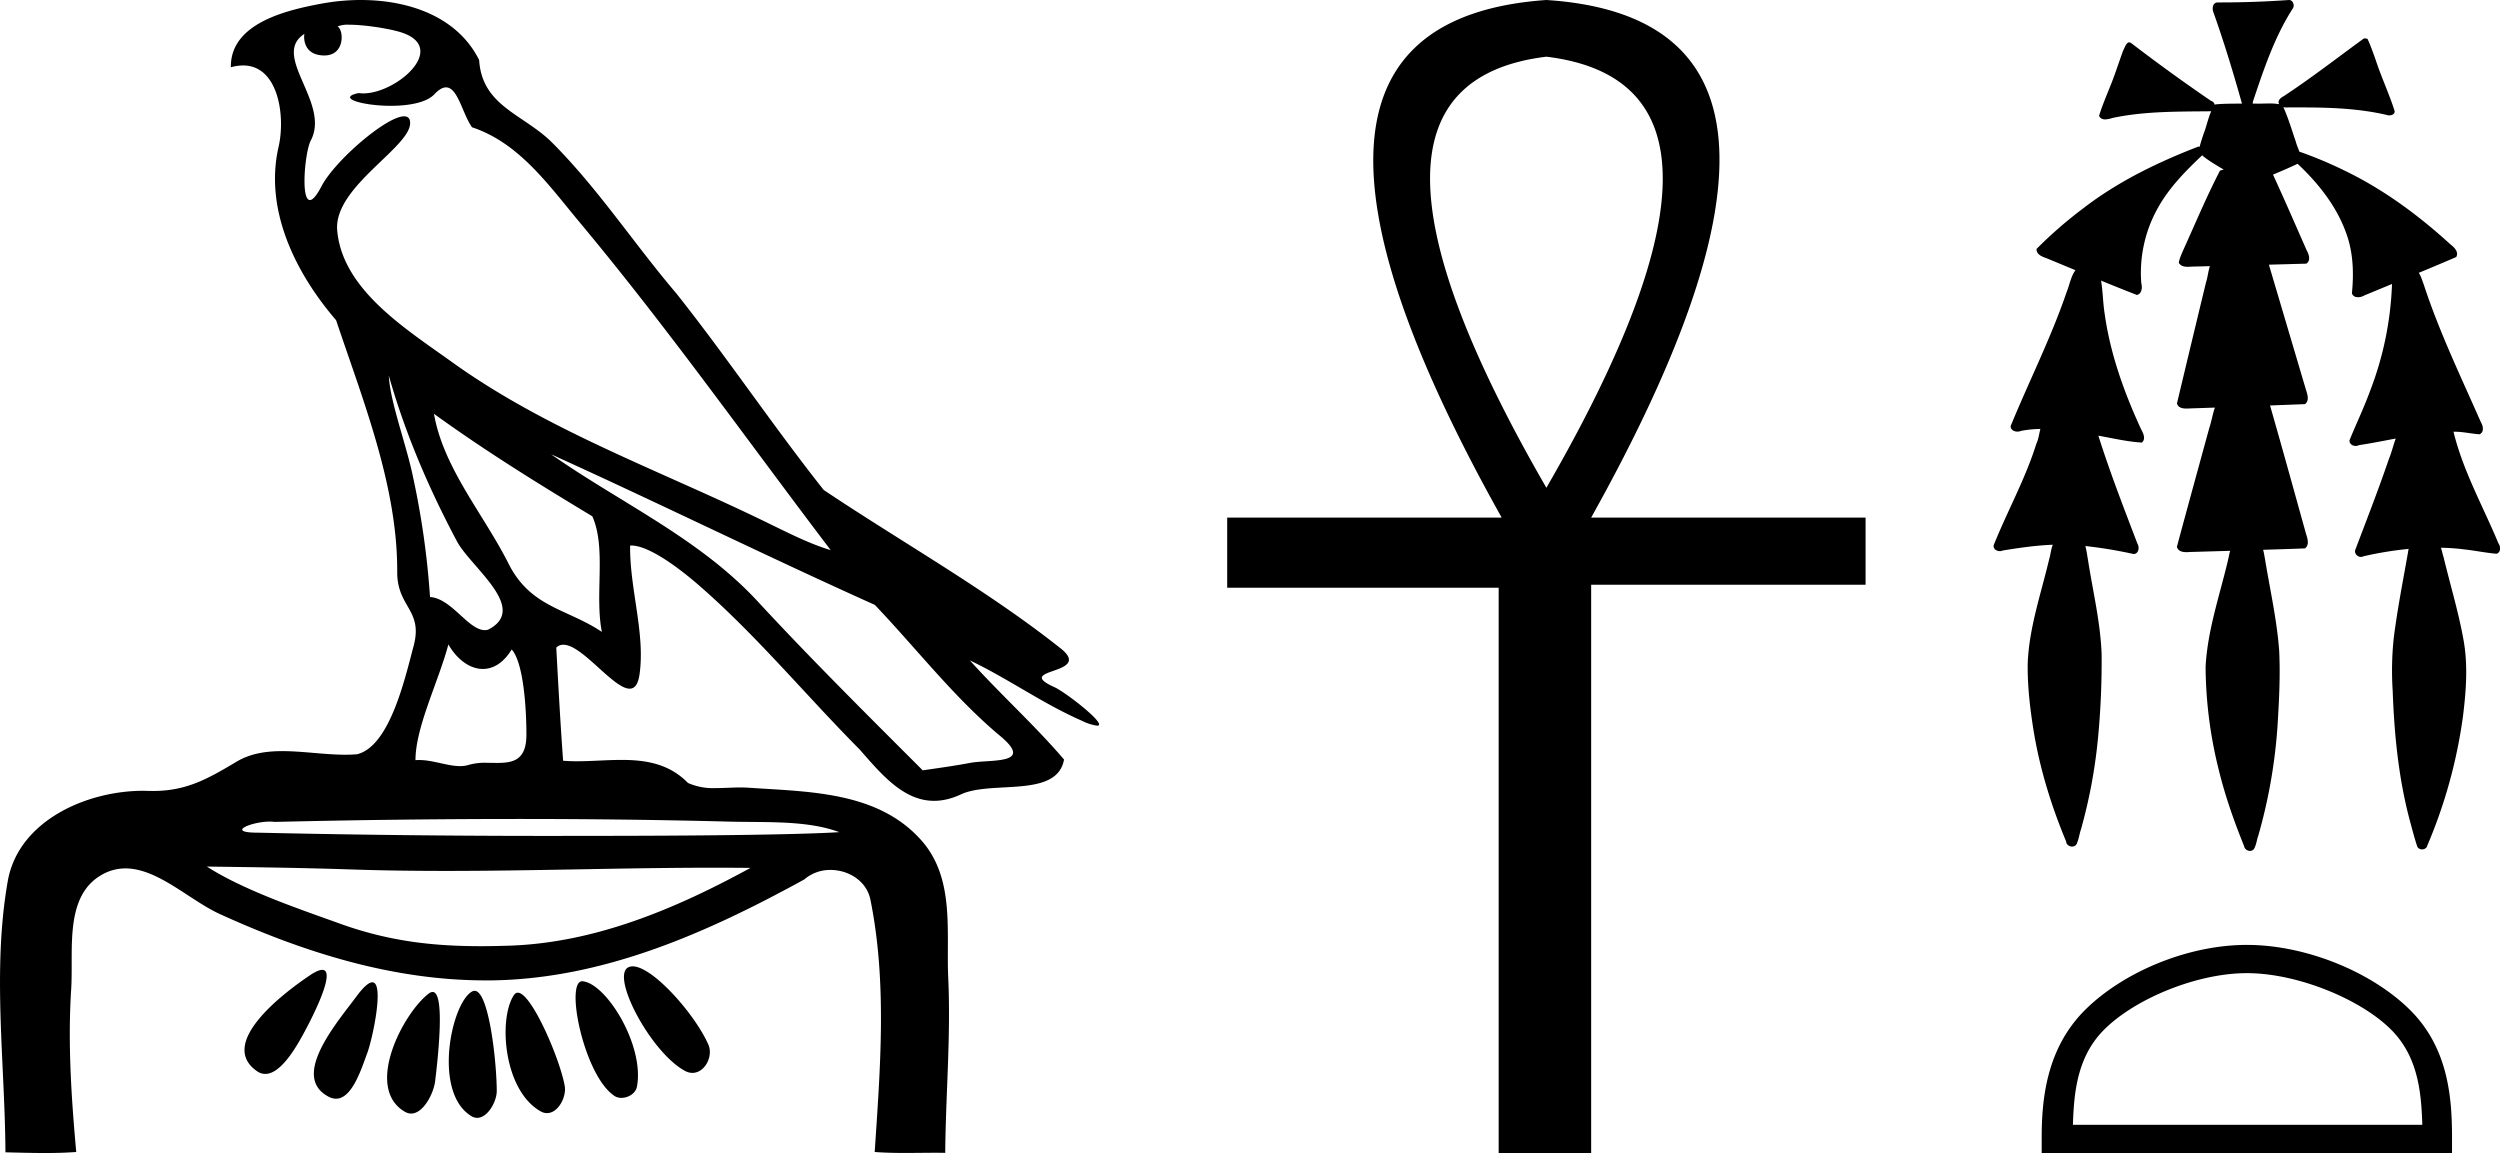 <svg xmlns="http://www.w3.org/2000/svg" width="39.028" height="18"><path d="M5.454.386c.221 0 .566.052.757.104.832.223-.005.968-.54.968a.513.513 0 0 1-.073-.005c-.353.074.06.199.502.199.272 0 .555-.047.681-.18.072-.077.131-.108.182-.108.185 0 .258.417.406.623.74.245 1.203.913 1.682 1.486 1.377 1.65 2.617 3.405 3.917 5.115-.357-.105-.743-.31-1.097-.48-1.62-.783-3.347-1.401-4.814-2.455-.732-.525-1.712-1.134-1.793-2.056-.061-.702 1.227-1.337 1.134-1.717-.011-.044-.043-.064-.09-.064-.274 0-1.077.688-1.288 1.09-.081.155-.14.217-.182.217-.146 0-.077-.757.014-.93.31-.589-.628-1.325-.1-1.664-.016.088.002.337.312.337.325 0 .305-.4.205-.453a.435.435 0 0 1 .185-.027zm.616 5.477c.254.9.626 1.766 1.065 2.59.217.405 1.13 1.049.485 1.377a.194.194 0 0 1-.052.007c-.257 0-.519-.495-.855-.517a12.843 12.843 0 0 0-.265-1.873c-.103-.505-.36-1.176-.378-1.584zm.705.597c.795.576 1.63 1.093 2.472 1.6.222.497.034 1.222.149 1.805-.538-.363-1.112-.378-1.457-1.066-.385-.766-1.019-1.494-1.164-2.34zM7 10.06c.134.235.335.383.538.383.16 0 .32-.091.45-.304.186.205.23.926.23 1.325.002.411-.214.446-.465.446l-.155-.002a.93.93 0 0 0-.278.032.453.453 0 0 1-.138.02c-.197 0-.423-.095-.636-.095-.02 0-.04 0-.06.002.001-.52.36-1.225.514-1.808zm1.603-2.968c1.69.766 3.36 1.59 5.054 2.351.648.679 1.239 1.448 1.96 2.049.538.45-.155.358-.474.418-.244.046-.492.08-.738.116-.87-.87-1.745-1.738-2.58-2.641-.909-.982-2.145-1.538-3.222-2.293zm-.512 5.693c1.105 0 2.211.013 3.316.042.556.014 1.197-.023 1.695.164-.658.042-2.304.058-4.042.058a201.337 201.337 0 0 1-5.037-.05c-.51 0-.097-.173.188-.173a.55.55 0 0 1 .076.005c1.267-.03 2.535-.046 3.804-.046zm-4.862.743c.75.01 1.5.02 2.25.045.495.017.989.023 1.483.023 1.398 0 2.796-.05 4.192-.05.188 0 .375.001.562.003-1.161.634-2.421 1.17-3.766 1.214-.152.005-.3.008-.445.008-.76 0-1.443-.08-2.196-.351-.656-.236-1.506-.523-2.08-.892zm6.649 1.558a.144.144 0 0 0-.078.02c-.256.16.368 1.331.895 1.613.04.021.078.03.115.03.192 0 .33-.259.247-.445-.214-.48-.87-1.218-1.18-1.218zm-4.848.055c-.042 0-.105.026-.194.086-.432.29-1.443 1.067-.823 1.496a.22.22 0 0 0 .129.042c.224 0 .442-.354.556-.556.12-.21.574-1.068.332-1.068zm4.06.177c-.274 0 .026 1.476.502 1.79.031.022.07.031.109.031.106 0 .222-.069.242-.173.123-.637-.473-1.61-.846-1.647a.08.08 0 0 0-.008 0zm-3.278.017c-.05 0-.13.062-.244.216-.302.408-1.043 1.256-.436 1.571.04.021.078.03.114.03.254 0 .4-.478.49-.72.081-.222.268-1.097.076-1.097zm2.271.162c-.023 0-.043.012-.06.037-.245.368-.164 1.491.42 1.817a.196.196 0 0 0 .097.026c.172 0 .306-.25.276-.423-.07-.41-.517-1.457-.733-1.457zm-1.329-.011a.1.1 0 0 0-.058.023c-.391.291-1.017 1.466-.379 1.845.035.02.068.03.101.03.191 0 .35-.31.375-.504.04-.334.162-1.394-.039-1.394zm.655-.018a.08.08 0 0 0-.038.01c-.324.174-.62 1.573-.014 1.945a.175.175 0 0 0 .092.028c.164 0 .306-.252.306-.421-.002-.46-.123-1.562-.346-1.562zM5.632 0c-.205 0-.408.02-.598.054-.567.104-1.44.31-1.43.996a.711.711 0 0 1 .192-.028c.55 0 .663.789.553 1.27-.225.98.26 1.965.898 2.707.425 1.269.96 2.595.954 3.928-.003.556.408.592.256 1.158-.136.51-.373 1.566-.883 1.69a2.18 2.18 0 0 1-.182.007c-.323 0-.663-.056-.984-.056-.254 0-.497.036-.71.162-.444.264-.778.46-1.31.46l-.071-.001-.078-.002c-.895 0-1.953.472-2.118 1.411-.244 1.391-.044 2.827-.036 4.233.205.005.412.011.618.011.163 0 .325-.004.487-.016-.076-.844-.133-1.694-.079-2.539.039-.601-.113-1.44.465-1.781a.738.738 0 0 1 .383-.107c.506 0 1.005.499 1.472.712 1.306.596 2.697 1.036 4.147 1.036h.1c1.756-.025 3.375-.751 4.878-1.576a.616.616 0 0 1 .41-.148c.28 0 .562.17.622.463.262 1.292.154 2.632.067 3.94.157.012.315.015.473.015.156 0 .313-.003.47-.003.052 0 .105 0 .158.002.008-.911.089-1.823.047-2.733-.033-.721.107-1.55-.417-2.143-.68-.771-1.763-.76-2.704-.825a1.712 1.712 0 0 0-.117-.004c-.125 0-.257.01-.386.01a.973.973 0 0 1-.439-.08c-.294-.302-.66-.36-1.04-.36-.228 0-.462.021-.689.021a2.75 2.75 0 0 1-.22-.008c-.043-.588-.075-1.177-.107-1.766a.155.155 0 0 1 .111-.045c.294 0 .78.686 1.034.686.076 0 .13-.06.154-.217.094-.642-.155-1.343-.146-2.018h.016c.285 0 .766.368 1.053.617.898.779 1.67 1.717 2.513 2.566.334.38.681.803 1.163.803.13 0 .269-.031.42-.101.48-.223 1.5.065 1.609-.544-.462-.54-.994-1.018-1.47-1.547.58.274 1.144.678 1.747.941a.77.77 0 0 0 .24.078c.18 0-.489-.521-.668-.602-.665-.3.624-.188.098-.605-1.155-.915-2.466-1.648-3.699-2.473-.79-.998-1.506-2.067-2.3-3.068-.66-.774-1.221-1.636-1.941-2.356C8.175 1.783 7.525 1.66 7.48.937 7.138.252 6.37 0 5.632 0zm18.509.885q3.633.442 0 6.73-3.632-6.288 0-6.73zm0-.885q-5.03.35-.698 8.08h-4.285v1.095h4.238V18h1.444V9.128h4.284V8.08H24.84Q29.17.326 24.14 0zm11.593 0l-.013.001a15.257 15.257 0 0 1-1.104.037c-.08.004-.086.105-.06.162.166.467.309.94.443 1.417h-.019c-.132.002-.267 0-.398.013l-.006.01c-.008-.03-.029-.058-.06-.065a28.246 28.246 0 0 1-1.254-.908c-.01-.002-.02-.005-.031-.005h-.007c-.041.026-.056.083-.079.125-.072.194-.133.393-.213.584-.057.145-.12.29-.164.438.02.042.055.055.095.055a.396.396 0 0 0 .112-.022c.507-.108 1.028-.099 1.544-.105-.051.112-.073.239-.12.354-.02.065-.045.132-.06.2a.09.09 0 0 0-.012-.002c-.006 0-.01 0-.016.002-.63.244-1.245.542-1.782.955a6.66 6.66 0 0 0-.737.64c-.005.095.102.125.173.152l.434.18c-.073.1-.092.232-.139.346-.244.715-.587 1.39-.873 2.089.001.057.054.085.106.085.02 0 .039-.004.055-.011.101-.02.202-.029.304-.031-.021.079-.03.163-.065.237-.171.546-.452 1.048-.664 1.578-.01.058.044.093.096.093.016 0 .03-.003.044-.01.259-.042.52-.08.783-.09-.03.073-.035.155-.058.23-.127.537-.312 1.066-.334 1.62-.005.362.038.722.096 1.078.098.585.275 1.155.503 1.702.003.05.049.082.093.082a.08.08 0 0 0 .072-.04c.033-.074.043-.157.069-.234a8.09 8.09 0 0 0 .267-1.449c.04-.423.057-.848.054-1.273-.017-.498-.136-.983-.212-1.473-.013-.074-.023-.15-.042-.223a6.921 6.921 0 0 1 .752.125c.08 0 .097-.105.061-.161-.213-.559-.43-1.117-.61-1.686l.026.004c.217.04.434.09.653.103.068-.057.02-.15-.014-.213-.264-.573-.48-1.174-.567-1.801-.027-.17-.027-.345-.056-.514.186.076.372.151.56.224.081-.02.085-.12.068-.186a2.07 2.07 0 0 1 .263-1.18c.175-.313.429-.57.687-.814.103.087.222.153.337.223-.02.004-.039.01-.058.015-.212.41-.391.838-.582 1.26-.024.058-.053.118-.061.18.031.052.085.062.14.062.035 0 .07-.004.102-.004h.006l.237-.006c-.027.082-.034.173-.061.255-.152.629-.303 1.258-.453 1.888.018.067.085.08.148.08a.638.638 0 0 0 .053-.002l.391-.013c-.036.103-.052.214-.087.317-.169.618-.34 1.237-.506 1.856.018.07.087.084.152.084.02 0 .04-.002.057-.003l.623-.018a.853.853 0 0 0-.024.102c-.13.567-.33 1.124-.36 1.71a6.758 6.758 0 0 0 .198 1.577c.1.417.242.823.403 1.22.007.045.05.076.092.076.025 0 .048-.01.064-.034.035-.062.041-.136.065-.202a8.24 8.24 0 0 0 .31-1.872c.02-.337.033-.676.017-1.013-.035-.485-.144-.959-.222-1.437-.009-.047-.016-.096-.029-.143.218-.007.436-.013.654-.022.077-.06.034-.165.012-.241-.185-.664-.368-1.328-.558-1.99l.546-.021c.076-.06.033-.164.01-.24l-.574-1.937.585-.016c.074-.05.038-.149.004-.21-.174-.394-.345-.79-.525-1.18.13-.054.258-.109.384-.169.348.326.651.717.79 1.177.081.274.086.564.058.846.016.044.053.06.094.06a.196.196 0 0 0 .1-.028l.435-.18-.003.003a5.123 5.123 0 0 1-.343 1.67c-.095.26-.215.51-.32.767-.006.056.046.09.097.09a.1.1 0 0 0 .05-.013c.192-.028.383-.067.574-.103-.038.106-.064.217-.107.321-.163.479-.348.95-.526 1.422-.013.056.037.105.09.105a.08.08 0 0 0 .04-.01c.232-.053.468-.092.705-.115a.562.562 0 0 0-.012.065c-.078.44-.164.878-.22 1.321-.03.276-.035.555-.017.833.025.7.096 1.405.284 2.083.031.116.062.232.1.346a.08.08 0 0 0 .074.043c.037 0 .074-.021.082-.06a7.826 7.826 0 0 0 .557-2.018c.05-.403.081-.815.004-1.216-.078-.427-.205-.844-.306-1.265-.017-.049-.025-.102-.042-.15.122.002.243.01.363.026.169.018.336.053.504.068.072-.02.066-.114.03-.164-.236-.567-.542-1.11-.693-1.71l-.008-.031c.029 0 .057 0 .085.002.108.008.214.03.321.038.076-.033.057-.132.022-.188-.313-.712-.652-1.414-.894-2.155-.023-.057-.039-.122-.073-.173l-.005-.004c.196-.081.391-.163.586-.247.046-.079-.032-.154-.09-.198-.497-.454-1.046-.86-1.655-1.153a6.389 6.389 0 0 0-.704-.295c-.018-.054-.043-.107-.056-.16-.062-.178-.115-.363-.193-.534a.248.248 0 0 0 .051.005l.06-.002.018.001h.131c.452 0 .906.014 1.348.116a.115.115 0 0 0 .045.008c.045 0 .092-.022.083-.072-.086-.269-.207-.525-.295-.794-.039-.11-.078-.222-.127-.327a.11.11 0 0 0-.058-.007c-.415.302-.821.618-1.25.9-.046.024-.104.069-.072.126a.835.835 0 0 0-.155-.012l-.157.003a1.223 1.223 0 0 1-.067-.001h-.035a.076.076 0 0 0 .004-.029c.168-.5.335-1.006.621-1.452.035-.046.01-.125-.045-.135A.064.064 0 0 0 35.734 0zm-.658 15.192c.788 0 1.774.404 2.252.882.417.417.472.97.487 1.485h-5.454c.015-.514.07-1.068.487-1.485.477-.478 1.44-.882 2.228-.882zm0-.441c-.934 0-1.94.431-2.53 1.02-.604.605-.673 1.401-.673 1.997V18h6.406v-.232c0-.596-.045-1.392-.65-1.996-.59-.59-1.618-1.021-2.553-1.021z"/></svg>